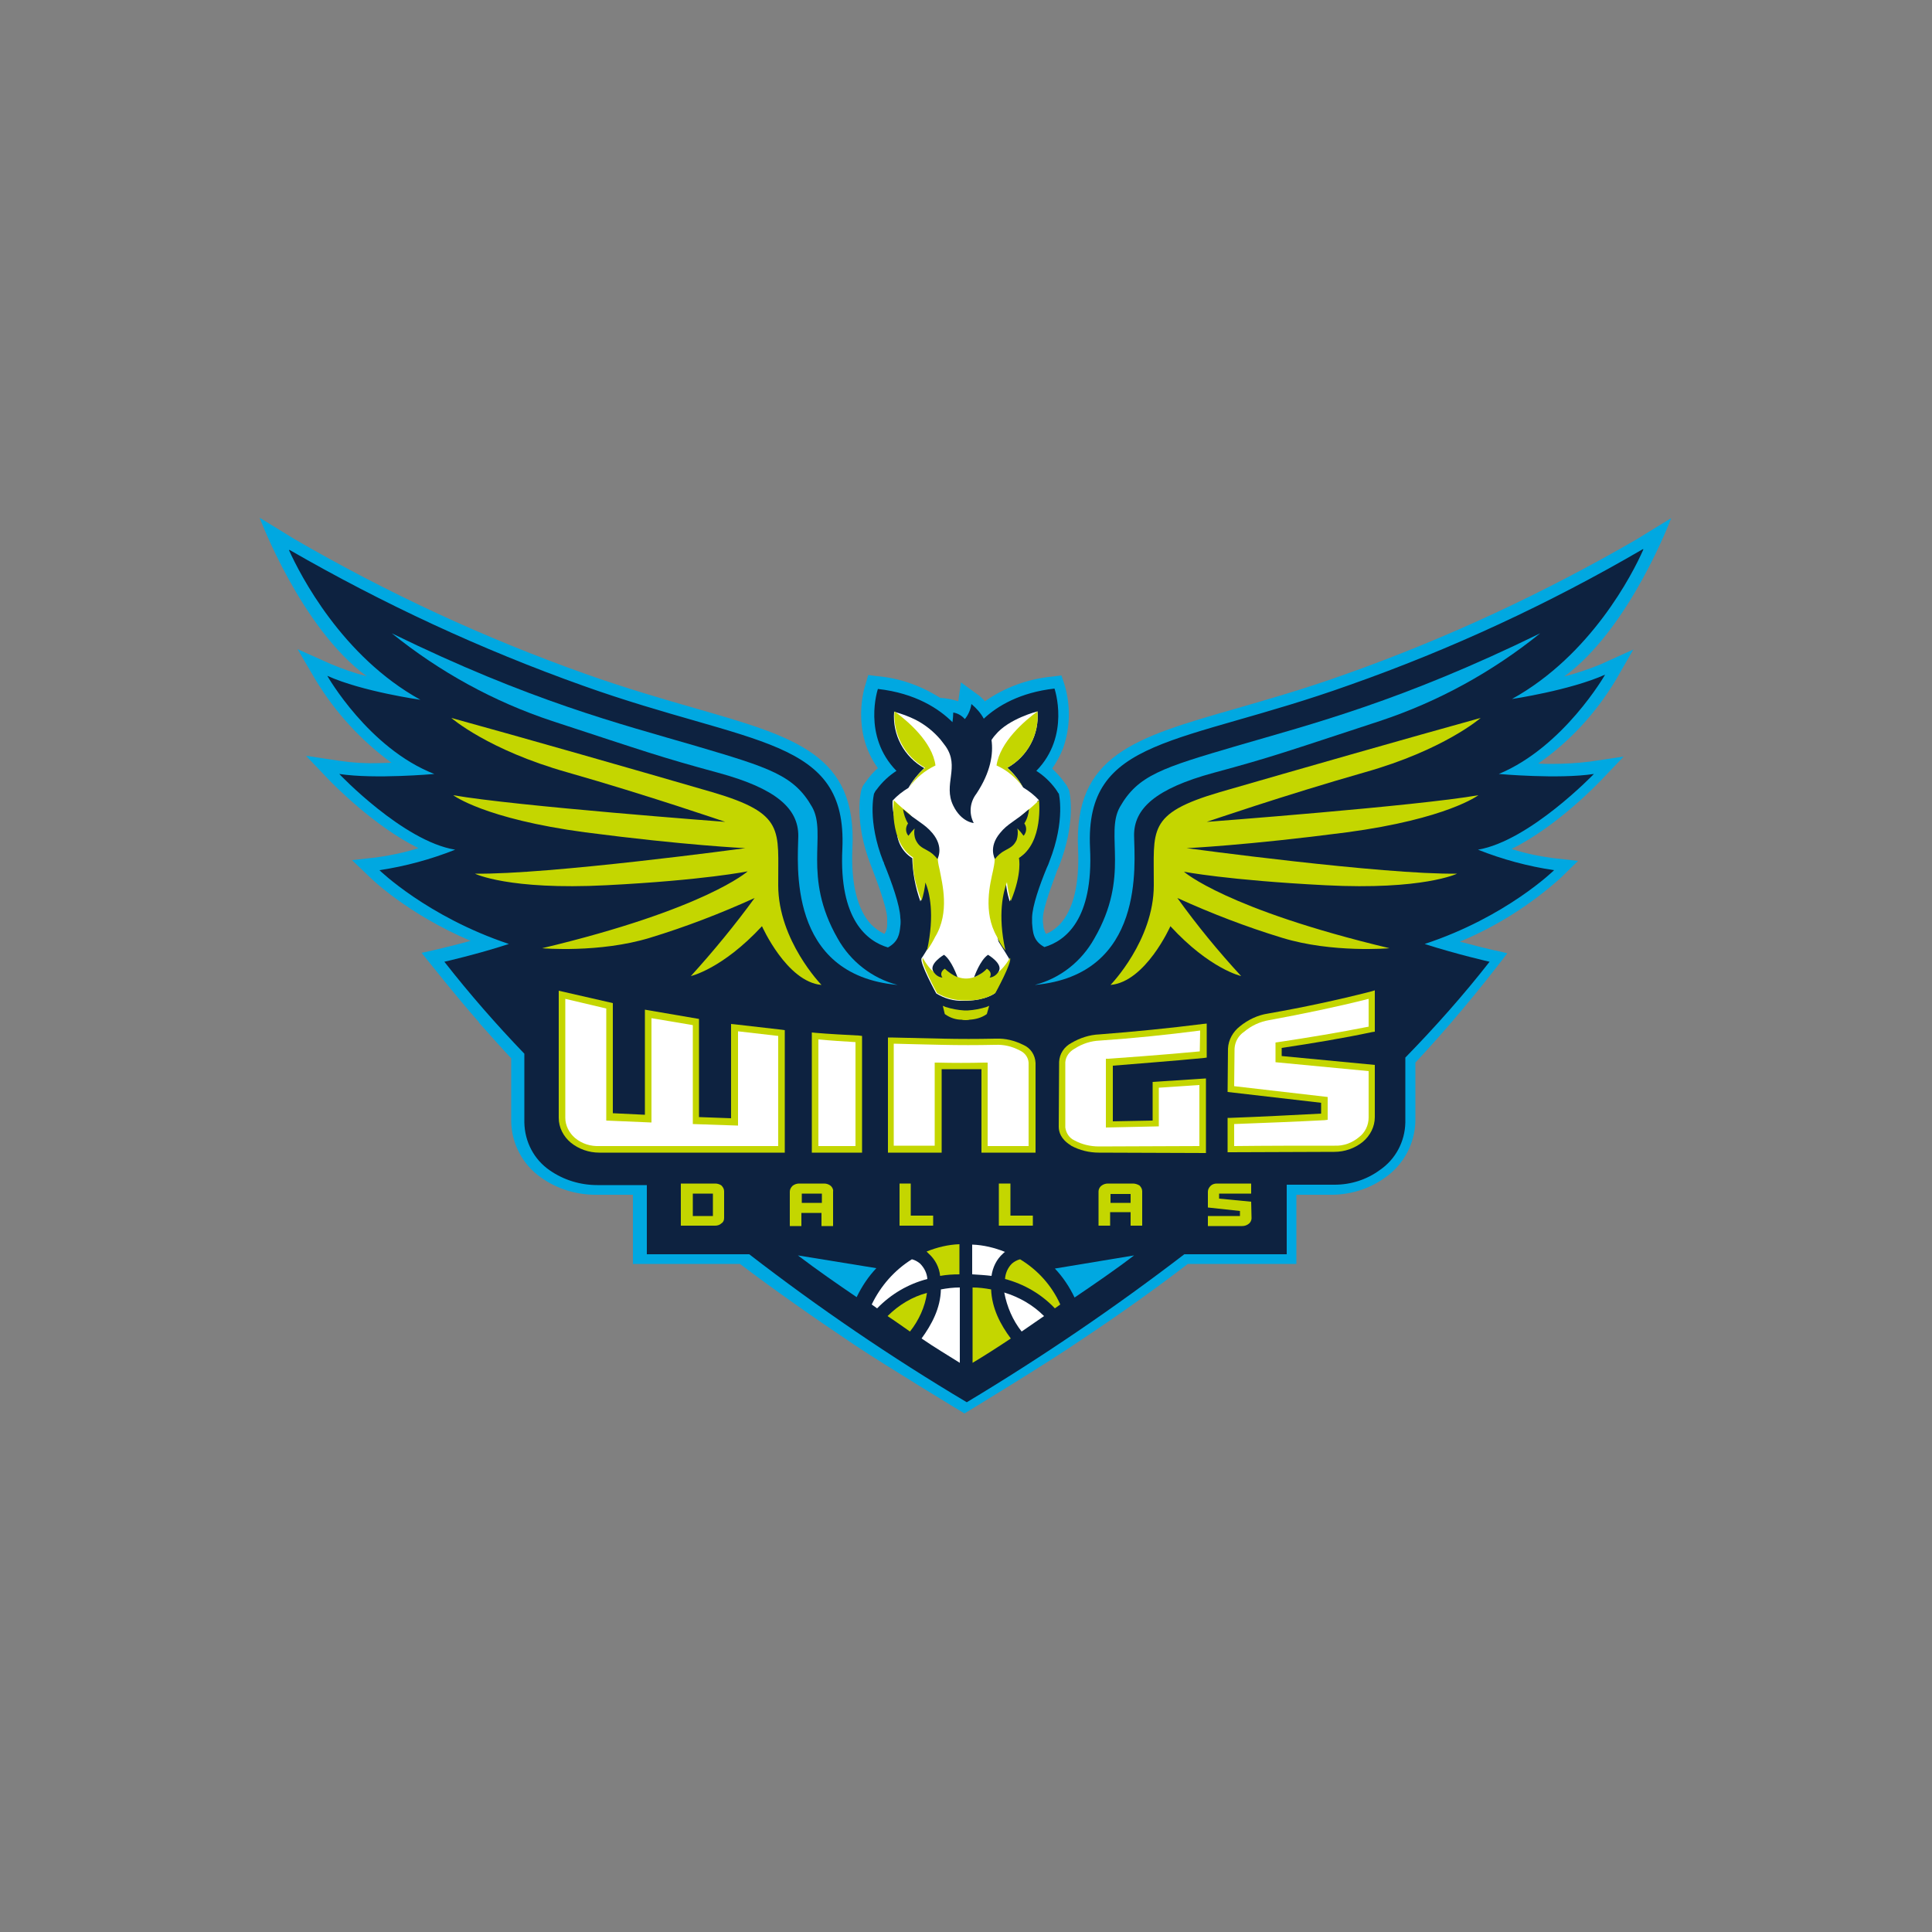 <?xml version="1.0" encoding="utf-8"?>
<!-- Generator: Adobe Illustrator 19.0.0, SVG Export Plug-In . SVG Version: 6.00 Build 0)  -->
<svg version="1.1" id="Layer_1" xmlns="http://www.w3.org/2000/svg" xmlns:xlink="http://www.w3.org/1999/xlink" x="0px" y="0px"
	 viewBox="0 0 500 500" style="enable-background:new 0 0 500 500;" xml:space="preserve">
<rect x="0" y="0" width="500" height="500" fill="#808080" stroke="none"/>
<style type="text/css">
	.st0{fill:#00A8E1;}
	.st1{fill:#0D2240;}
	.st2{fill:#C4D600;}
	.st3{fill:#FFFFFF;}
</style>
<g id="XMLID_1_">
	<path id="XMLID_3_" class="st0" d="M418.1,176.1l4.6-8l-8.4,3.8c-3.1,1.3-6.2,2.3-9.5,3.2c17-12.4,27.7-41,27.7-41l-6.7,4.1
		l-2.1,1.3c-24,13.9-49.3,25.7-75.5,35c-10.6,3.8-20.1,6.5-28.4,8.9c-26.1,7.5-41.9,12-40.8,36.3c0.4,9.1-1.2,15.8-4.8,19.6
		c-1,1-2.2,1.9-3.5,2.4c-0.4-0.7-0.7-1.6-0.7-2.4l-0.1-0.6v-1.1c0.1-3,2.7-9.5,3.5-11.8c0.1-0.4,0.4-1,0.7-1.7
		c4.5-11.5,2.7-19.1,2.6-19.5l-0.1-0.3l-0.2-0.3c-0.2-0.6-0.6-1.1-1-1.6c-0.9-1.3-2-2.4-3.1-3.5c1.1-1.6,2.1-3.4,2.8-5.2
		c1.9-5.3,2-11.1,0.4-16.5l-0.8-2.4l-2.4,0.3c-6.3,0.6-12.3,2.8-17.4,6.4c-0.6-0.7-1.3-1.4-2.1-1.9l-4.1-3l-0.7,4.9
		c-1.5-0.5-3.1-0.8-4.7-0.9c-4.9-3.1-10.4-5.1-16.2-5.6l-2.4-0.3l-0.7,2.4c-0.2,0.5-3.9,11.9,3.2,21.7c-1.2,1-2.2,2.2-3.1,3.5
		c-0.4,0.5-0.8,1-1,1.6l-0.1,0.3l-0.1,0.3c-0.1,0.4-2,8,2.5,19.5l0.2,0.5c1,2.7,3.8,9.8,4,13v1.8c0,0.9-0.2,1.7-0.7,2.4
		c-1.3-0.6-2.5-1.5-3.5-2.5c-3.5-3.8-5.2-10.5-4.8-19.6c1.2-24.3-14.6-28.8-40.7-36.3c-8.3-2.4-17.7-5.1-28.4-8.9
		c-26.2-9.3-51.4-21-75.5-35l-2.1-1.3l-6.7-4.1c0,0,10.7,28.6,27.7,41c-3.2-0.8-6.3-1.9-9.4-3.2l-8.5-3.8l4.7,8
		c5.1,8.4,11.7,15.6,19.6,21.4c-1.1,0-2.3,0.1-3.4,0.1c-3.3,0.1-6.7-0.1-10-0.6l-8.7-1.3l6.1,6.4c0.6,0.6,11.4,11.8,23,17.5
		c-3.5,1.1-7.2,1.9-10.9,2.4l-6.3,0.7l4.6,4.4c0.4,0.4,9.7,9.5,26.1,16.5c-7.8,2.1-12.7,3.1-12.7,3.1c3.6,4.4,8.4,10.6,14.9,18h-0.1
		l1.8,2c2,2.3,4.2,4.7,6.6,7.3v16.1c0,5.9,3,11.5,7.8,14.8c4.1,2.9,9,4.4,14,4.4h9.7v17.9h27.7c9,6.8,18.8,13.7,29.7,21
		c8.4,5.6,28.4,17.7,28.4,17.7s21.6-13.1,30.6-19.3c9.9-6.6,19-13.1,27.2-19.4h28.1v-17.9h9.5c4.8-0.1,9.5-1.6,13.4-4.4
		c4.9-3.4,7.8-8.9,7.9-14.8V275c8.4-9,16.3-18.5,23.8-28.3c0,0-1.6-0.4-4.4-1c-0.1,0-3.4-0.8-7.9-2c9.6-4,18.4-9.6,26.1-16.5
		l4.5-4.4l-6.3-0.7c-3.7-0.5-7.3-1.2-10.9-2.4c11.6-5.7,22.3-16.9,22.9-17.5l6.1-6.4l-8.7,1.3c-3.3,0.4-6.6,0.6-10,0.6
		c-1.1,0-2.3,0-3.4-0.1C406.4,191.8,413,184.5,418.1,176.1z"/>
	<path id="XMLID_4_" class="st1" d="M415.4,174.6c-9.2,4.1-24.1,6.3-24.1,6.3c20.4-11.3,31.2-32.3,34-38.7l-0.1-0.1
		c-24.2,14.1-49.6,25.9-76,35.2c-43.9,15.7-68.5,13.2-67.1,42.2c0.9,18.5-6.4,24-11.8,25.6c-3-1.6-3-4-3.2-6.2v-1.5
		c0.1-3,1.9-8.2,3.8-12.8c0.3-0.6,0.5-1.1,0.7-1.7c4.2-10.7,2.4-17.6,2.4-17.6h-0.1c-0.2-0.4-0.5-0.8-0.7-1.1
		c-1.4-1.9-3.1-3.5-5-4.7c8.9-9.1,4.7-21.3,4.7-21.3c-8.9,1-14.8,4.5-18.3,7.8c-0.8-1.5-1.9-2.7-3.2-3.8c-0.2,1.4-0.8,2.8-1.7,3.9
		c-0.8-0.9-1.8-1.5-3-1.7c0,0.8-0.1,1.7-0.2,2.5c-3.4-3.4-9.5-7.5-19.3-8.6c0,0-4.1,12.1,4.8,21.2c-2,1.3-3.7,2.9-5.1,4.8
		c-0.3,0.3-0.5,0.7-0.7,1.1c0,0-1.8,6.9,2.4,17.6l0.1,0.1l0.1,0.4c2,4.9,4.1,10.8,4.2,14c0.1,0.7,0.1,1.5,0,2.2
		c-0.2,2-0.5,4-3.2,5.5c-5.4-1.6-12.7-7.2-11.8-25.5c1.3-29-23.3-26.6-67-42.2c-26.4-9.4-51.8-21.2-76.1-35.2l-0.1,0.1
		c2.9,6.4,13.7,27.5,34,38.7c0,0-15-2.1-24.1-6.2c0,0,10.7,18.8,27.7,25.4c0,0-15.4,1.4-24.6,0c0,0,16.5,17.4,30,19.6
		c-6.3,2.5-12.9,4.3-19.6,5.3c0,0,12.3,12,33.5,19.1c-8.3,2.7-16.7,4.6-16.7,4.6c6.5,8.3,13.4,16.2,20.7,23.8v17.8
		c0.1,5,2.5,9.6,6.6,12.4c3.6,2.5,7.9,3.8,12.3,3.8h12.8v17.9h26.5c18,13.9,36.8,26.7,56.3,38.3c19.5-11.7,38.3-24.5,56.3-38.3h26.5
		v-18h12.4c4.2,0,8.3-1.3,11.7-3.8c4.1-2.8,6.5-7.4,6.6-12.3v-16.8c7.7-7.9,15-16.1,21.8-24.8c0,0-8.4-1.9-16.8-4.6
		c21.2-7,33.5-19.1,33.5-19.1c-6.8-1-13.4-2.8-19.7-5.3c13.4-2.3,30-19.6,30-19.6c-9.2,1.4-24.6,0-24.6,0
		C404.7,193.3,415.4,174.6,415.4,174.6z"/>
	<path id="XMLID_5_" class="st0" d="M398.6,163.9c-12.4,10-26.4,17.7-41.5,22.7c-24.1,7.9-27.8,9.3-43,13.4
		c-15.1,4.1-20.7,9.3-20.6,16.3c0.1,7.1,3,36-25.7,38.6c6.6-1.7,12.1-6.1,15.4-12c9.4-16.2,2.7-27,6.6-34c4.7-8.3,11-10.2,30.4-15.9
		C339.7,187.3,362.6,181.5,398.6,163.9z"/>
	<path id="XMLID_6_" class="st2" d="M383.2,185.8c0,0-9.5,8.3-30.1,14.1c-20.7,5.9-40.8,12.8-40.8,12.8s54.4-4.1,70.3-6.9
		c0,0-8,6.1-34,9.6c-26.1,3.4-41.5,4.1-41.5,4.1s50.9,6.9,70,6.6c0,0-8.8,4.3-34.1,3c-25.3-1.3-36.6-3.5-36.6-3.5
		s10.9,9.7,53.2,19.8c0,0-14.8,1.3-27.8-2.7c-9.2-2.8-18.3-6.3-27.1-10.3c5.1,7.1,10.6,13.8,16.5,20.2c0,0-8.1-1.8-18.3-12.9
		c0,0-6.4,14.4-15.5,15.2c0,0,11.2-11.5,11.2-25.8c0.1-14.3-2-18.5,17.1-24.1C334.7,199.5,365.1,190.8,383.2,185.8z"/>
	<path id="XMLID_7_" class="st0" d="M101.4,163.9c12.4,10,26.4,17.7,41.5,22.7c24.1,7.9,27.9,9.3,43,13.4
		c15.1,4.1,20.7,9.3,20.7,16.3c-0.1,7.1-3,36,25.7,38.6c-6.6-1.7-12.2-6.1-15.5-12c-9.3-16.2-2.7-27-6.6-34
		c-4.7-8.3-11-10.2-30.3-15.9C160.4,187.3,137.4,181.5,101.4,163.9L101.4,163.9z"/>
	<path id="XMLID_8_" class="st2" d="M116.8,185.8c0,0,9.5,8.3,30.1,14.1c20.7,5.9,40.8,12.8,40.8,12.8s-54.5-4.1-70.4-6.9
		c0,0,8,6.1,34.1,9.6c26.1,3.4,41.5,4.1,41.5,4.1s-51,6.9-70,6.6c0,0,8.7,4.3,34,3c25.4-1.3,36.6-3.6,36.6-3.6s-10.9,9.8-53.2,19.9
		c0,0,14.8,1.3,27.9-2.7c9.2-2.8,18.3-6.3,27.1-10.3c-5.1,7-10.7,13.8-16.5,20.2c0,0,8.1-1.8,18.4-12.9c0,0,6.4,14.4,15.4,15.2
		c0,0-11.2-11.5-11.2-25.8c-0.1-14.3,2-18.5-17.1-24.1C165.4,199.5,135,190.8,116.8,185.8z"/>
	<path id="XMLID_9_" class="st3" d="M268.9,207.1c-1.2-1.3-2.6-2.4-4.1-3.3c-1.1-1.9-2.4-3.6-4.1-5.1c5.2-2.9,8.3-8.6,7.8-14.6
		c0,0-7.5,1.9-10.9,6.1c-0.4,0.4-0.7,0.9-1,1.3c0.5,3.6-0.2,8.3-3.9,13.9c-1.7,2.2-2,5.1-0.7,7.6c0,0-3.2-0.2-5.3-4.5
		c-2.7-5.5,1.8-10-2-15.4c-0.4-0.5-0.8-1.1-1.3-1.7c-1.8-2.1-3.9-3.8-6.4-5.1c-1.8-0.9-3.7-1.6-5.6-2.1c-0.5,6,2.6,11.7,7.8,14.6
		c-1.6,1.5-3,3.2-4.1,5.1c-1.5,0.9-2.9,2-4.1,3.3c-0.1,2.2,0.3,4.3,1.2,6.4c-0.5,3.4,1,6.7,3.9,8.5c0.1,3.8,0.8,7.6,2.1,11.2
		c0.8-2.3,1.2-4.6,1.2-7c0,0,4.4,5.5,1.8,17.3c0,0-0.2,0.4-0.6,1c-0.7,1.2-1.6,2.7-2.1,3.4c-0.6,1.1,3.8,9.1,3.8,9.1
		c2.1,1.3,4.5,2,7,1.9h1c4.9-0.2,7.1-1.9,7.1-1.9s4.4-8,3.7-9.1c-0.4-0.7-1.4-2.3-2.1-3.4c-0.4-0.6-0.6-1-0.6-1
		c-2.6-11.8,1.8-17.3,1.8-17.3c0,2.4,0.4,4.7,1.1,7c1.4-3.6,2.1-7.4,2.2-11.2c2.9-1.8,4.4-5.1,3.9-8.4c0.8-2,1.2-4.2,1.1-6.4
		L268.9,207.1z"/>
	<path id="XMLID_10_" class="st2" d="M268.9,207.1c-1.2,1.2-2.5,2.3-3.9,3.4c-1.3,0.9-5,7.2-5,7.2s-2.9,0.7-2.8,2.8
		c0,2,0.6,1-0.2,4.8c-0.7,3.2-2.7,10.7,1,17.1c0.6,1.3,1.3,2.5,2.2,3.6c-2.1-9.5-0.5-15.3,0.4-17.7c0.2,1.7,0.5,3.3,1,4.9
		c3-7.3,2.1-11.1,2.1-11.2C270.1,218.1,268.9,207.1,268.9,207.1z"/>
	<path id="XMLID_11_" class="st2" d="M242,242.5c3.9-6.4,1.8-14,1.2-17.3c-0.9-3.8-0.3-2.8-0.2-4.8c0-2.1-2.9-2.8-2.9-2.8
		s-3.8-6.3-5-7.2c-1.3-1-2.6-2.1-3.8-3.3c0,0-1.3,10.9,5,14.8c0.1,0.1-0.7,3.8,2.2,11.2c0.5-1.5,0.8-3.1,1-4.7
		c1,2.4,2.5,8.2,0.4,17.6C240.7,244.9,241.4,243.7,242,242.5z"/>
	<path id="XMLID_12_" class="st2" d="M257.6,252l-2.1-2.1c-1.5,3-5.2,4.2-8.2,2.7c-1.1-0.6-2.1-1.5-2.7-2.7l-2.1,2.1
		c-1.6-0.6-3-2.9-3.7-4.1c-0.7,1.1,3.7,9.1,3.7,9.1c2.2,1.3,4.6,1.9,7.1,1.9h1c2.5,0,4.9-0.6,7-1.9c0,0,4.4-8,3.8-9.1
		C260.6,249.2,259.1,251.4,257.6,252z"/>
	<path id="XMLID_13_" class="st1" d="M247.8,252.9c0,0-1.5-4.4-3.5-5.8c0,0-4.1,2.4-2.7,4.4c0.5,0.8,1.3,1.4,2.3,1.5
		c0,0-1-1.2,0.6-2.3C245.5,251.6,246.6,252.4,247.8,252.9z"/>
	<path id="XMLID_14_" class="st1" d="M252.1,252.9c0,0,1.5-4.4,3.6-5.8c0,0,4.1,2.4,2.7,4.4c-0.5,0.8-1.3,1.4-2.3,1.5
		c0,0,1-1.2-0.7-2.3C254.5,251.7,253.3,252.4,252.1,252.9z"/>
	<path id="XMLID_15_" class="st2" d="M242.1,198.1c-0.8-6.1-7.2-11.5-10.6-14c-0.4,6,2.7,11.7,7.9,14.6c-1.7,1.4-3,3.2-4.1,5.1
		C237,201.3,239.4,199.4,242.1,198.1z"/>
	<path id="XMLID_16_" class="st2" d="M257.9,198.1c0.9-6.1,7.2-11.5,10.6-14c0.5,6-2.6,11.7-7.8,14.6c1.6,1.5,3,3.2,4.1,5.1
		C263,201.3,260.6,199.3,257.9,198.1z"/>
	<path id="XMLID_17_" class="st2" d="M255.3,260.6c-1.6,0.5-3.2,0.8-4.8,0.9h-1c-1.6-0.1-3.2-0.4-4.8-0.9l-0.7-0.3l0.5,2.1l0.1,0.1
		c1.3,0.9,2.7,1.4,4.3,1.4c0.3,0.1,0.7,0.1,1,0.1c0.3,0,0.7,0,1-0.1c1.6-0.1,3.1-0.5,4.4-1.4l0.1-0.1l0.6-2.1L255.3,260.6z"/>
	<path id="XMLID_18_" class="st1" d="M233.7,209.4c0.2,1.3,0.6,2.6,1.3,3.7c-0.7,1-0.7,2.3,0.1,3.2c0.5-0.7,1-1.3,1.6-1.9
		c-0.2,1-0.1,2.1,0.3,3c0.7,1.4,1.3,1.8,3,2.7c1,0.5,1.9,1.3,2.6,2.2c0,0,1.8-3-1.3-6.7C239.2,213.1,237.3,212.6,233.7,209.4z"/>
	<path id="XMLID_19_" class="st1" d="M266.3,209.4c-0.1,1.3-0.5,2.6-1.2,3.7c0.7,1,0.6,2.3-0.2,3.2c-0.5-0.7-1-1.3-1.6-1.9
		c0.2,1,0.1,2.1-0.2,3c-0.7,1.4-1.3,1.8-3,2.7c-1,0.5-1.9,1.3-2.6,2.2c0,0-1.8-3,1.3-6.7C260.8,213.1,262.7,212.6,266.3,209.4z"/>
	<path id="XMLID_22_" class="st2" d="M184.5,314.7h-5.2v-5.8h5.2L184.5,314.7z M185.1,306.3h-8.9v10.9h8.9c0.6,0,1.2-0.2,1.6-0.6
		c0.5-0.3,0.7-0.8,0.7-1.4v-6.9c0-0.6-0.3-1.1-0.7-1.5C186.3,306.5,185.7,306.3,185.1,306.3L185.1,306.3z"/>
	<path id="XMLID_25_" class="st2" d="M212.7,308.9v2.4h-5.2v-2.4H212.7z M215,306.9c-0.5-0.4-1.1-0.6-1.7-0.6h-6.5
		c-0.6,0-1.2,0.2-1.7,0.6c-0.4,0.4-0.7,0.9-0.7,1.5v8.9h3v-3.4h5.2v3.4h3v-8.9C215.7,307.8,215.4,307.3,215,306.9L215,306.9z"/>
	<polygon id="XMLID_26_" class="st2" points="235.7,306.3 232.8,306.3 232.8,317.2 241.5,317.2 241.5,314.6 235.7,314.6 	"/>
	<polygon id="XMLID_27_" class="st2" points="261.5,306.3 258.5,306.3 258.5,317.2 267.3,317.2 267.3,314.6 261.5,314.6 	"/>
	<path id="XMLID_30_" class="st2" d="M292.6,311.3h-5.2V309h5.2V311.3z M293.2,306.3h-6.5c-0.6,0-1.2,0.2-1.7,0.6
		c-0.4,0.3-0.7,0.9-0.7,1.4v8.9h3v-3.5h5.3v3.5h3v-8.9c0-0.6-0.3-1.1-0.7-1.5C294.4,306.5,293.8,306.3,293.2,306.3L293.2,306.3z"/>
	<path id="XMLID_31_" class="st2" d="M323.8,311l-8.3-0.8v-1.3h8.3v-2.6h-8.9c-0.6,0-1.2,0.2-1.6,0.6c-0.4,0.4-0.7,0.9-0.7,1.5v4.1
		l8.3,0.9v1.3h-8.3v2.6h8.9c0.6,0,1.2-0.2,1.7-0.6c0.4-0.3,0.7-0.9,0.7-1.4L323.8,311L323.8,311z"/>
	<path id="XMLID_32_" class="st2" d="M223.1,298.3h-13v-31.1l1,0.1c3.5,0.3,7.5,0.5,11.2,0.7l0.8,0.1V298.3z"/>
	<path id="XMLID_33_" class="st3" d="M211.8,296.6h9.6v-26.9c-3.2-0.2-6.6-0.4-9.6-0.7V296.6z"/>
	<path id="XMLID_34_" class="st2" d="M284.4,298.3c-2.5,0-5-0.6-7.2-1.8l-0.1-0.1c-2.6-1.6-3.1-3.5-3.1-4.8l0.1-16.8
		c0.1-2.1,1.3-3.9,3.2-4.9c2.2-1.3,4.7-2.1,7.2-2.2c9.1-0.7,18.1-1.6,26.8-2.7l1-0.1v8.8l-0.7,0.1c-7,0.7-20.2,1.7-23.6,2v14.4
		l10.3-0.2v-10l13.8-0.9v19.3L284.4,298.3z"/>
	<path id="XMLID_35_" class="st3" d="M310.6,266.7c-8.5,1.1-17.2,2-26,2.6c-2.3,0.1-4.5,0.8-6.5,2.1c-1.3,0.7-2.3,2-2.4,3.5v16.9
		c0.2,1.4,1,2.7,2.3,3.3c2,1.1,4.2,1.6,6.4,1.6l26-0.1v-15.8l-10.5,0.7v10l-13.7,0.3V274h0.7c0.2,0,15.4-1.1,23.6-1.9L310.6,266.7z"
		/>
	<path id="XMLID_36_" class="st2" d="M317.7,298.3v-9h0.8c8-0.3,15.8-0.7,23.4-1.1v-2.8l-24.2-2.8l0.1-11.2c0.1-2.3,1.3-4.4,3.1-5.8
		c2.1-1.7,4.6-2.9,7.3-3.3c9.1-1.6,18-3.5,26.6-5.7l1-0.3v10.7l-0.7,0.1c-7.5,1.6-15.4,2.9-23.4,4.1v2.1l24.1,2.3v13.5
		c0,2.5-1.2,4.8-3.1,6.4c-2.1,1.7-4.7,2.6-7.4,2.6c-9,0-17.9,0.1-26.9,0.1H317.7z"/>
	<path id="XMLID_37_" class="st3" d="M319.4,290.9v5.7c8.6-0.1,17.3-0.1,26-0.1c2.3,0.1,4.5-0.7,6.3-2.2c1.6-1.2,2.5-3.1,2.5-5.1
		v-12l-24.1-2.3v-5.1l0.7-0.1c8-1.2,15.8-2.5,23.4-4v-7.2c-8.3,2.1-17,3.9-25.7,5.5c-2.4,0.4-4.6,1.4-6.5,3c-1.5,1-2.4,2.6-2.5,4.4
		l-0.1,9.7l24.2,2.8v5.9l-0.8,0.1C335.3,290.3,327.4,290.6,319.4,290.9z"/>
	<path id="XMLID_38_" class="st2" d="M268,298.3h-14v-21.6h-10.3v21.6h-13.9v-29.8h0.8c0.1,0,8.9,0.2,13.3,0.3c4.5,0.1,9,0.1,13.6,0
		h0.3c2.4-0.1,4.8,0.5,7,1.6c1.9,0.8,3.1,2.6,3.2,4.7V298.3L268,298.3z"/>
	<path id="XMLID_39_" class="st3" d="M255.6,296.6h10.6v-21.6c-0.1-1.4-1-2.6-2.4-3.2c-1.9-1-4-1.5-6.2-1.4h-0.2
		c-4.6,0.1-9.1,0.1-13.7,0c-3.5-0.1-10-0.2-12.4-0.3v26.4h10.6V275h0.8c4,0.1,8,0.1,12,0h0.9L255.6,296.6z"/>
	<path id="XMLID_40_" class="st2" d="M203,298.3h-47.9c-2.7,0-5.3-0.9-7.4-2.6c-1.9-1.6-3.1-3.9-3.1-6.4v-32.9l14,3.2v28.5l8.3,0.4
		v-27.2l14,2.4v25.4l8.3,0.3V265l1,0.1l12.2,1.4l0.7,0.1V298.3z"/>
	<path id="XMLID_41_" class="st3" d="M146.3,258.5v30.8c0,2,1,3.9,2.5,5.2c1.8,1.5,4,2.2,6.4,2.1h46.2v-28.5l-10.4-1.2v24.4
		l-11.7-0.4v-25.6l-10.7-1.8v27l-11.7-0.5V261L146.3,258.5z"/>
	<path id="XMLID_42_" class="st0" d="M206.5,324.9c5,3.8,10.2,7.4,15.2,10.8c1.3-2.7,3-5.3,5.1-7.5L206.5,324.9z"/>
	<path id="XMLID_43_" class="st0" d="M293.5,324.9l-20.5,3.4c2.1,2.2,3.8,4.8,5.1,7.5C283.1,332.4,288.4,328.8,293.5,324.9z"/>
	<path id="XMLID_44_" class="st3" d="M264.4,344.6c1.9-1.3,3.8-2.6,5.8-4c-2.9-2.9-6.4-4.9-10.3-6.1
		C260.6,338.2,262.1,341.7,264.4,344.6z"/>
	<path id="XMLID_45_" class="st2" d="M251.7,333.2v19.5c3-1.8,6.3-3.9,9.9-6.3c-2.7-3.6-4.9-7.8-5.1-12.7
		C254.9,333.4,253.3,333.2,251.7,333.2z"/>
	<path id="XMLID_46_" class="st3" d="M243.5,333.7c-0.1,4.9-2.4,9.1-5,12.7c3.5,2.4,6.9,4.4,9.9,6.3v-19.5
		C246.7,333.2,245.1,333.4,243.5,333.7z"/>
	<path id="XMLID_47_" class="st2" d="M229.7,340.6c2,1.3,3.9,2.7,5.8,4c2.3-2.9,3.9-6.4,4.4-10C236.1,335.6,232.6,337.7,229.7,340.6
		z"/>
	<path id="XMLID_48_" class="st3" d="M251.7,329.8c1.6,0.1,3.3,0.2,4.9,0.4c0.3-2.2,1.3-4.3,3-5.8c0.2-0.2,0.3-0.3,0.5-0.4
		c-2.7-1.1-5.6-1.8-8.5-1.9V329.8z"/>
	<path id="XMLID_49_" class="st3" d="M240,331c-0.1-1.5-0.8-2.9-1.9-4c-0.6-0.5-1.3-0.9-2.1-1.1c-4.5,2.8-8.1,6.9-10.4,11.7l1.4,1
		C230.6,334.9,235,332.3,240,331z"/>
	<path id="XMLID_50_" class="st2" d="M264,325.9c-0.8,0.2-1.5,0.6-2.1,1.1c-1.1,1.1-1.7,2.5-1.8,4c4.9,1.3,9.4,3.9,12.9,7.6l1.4-1
		C272.2,332.7,268.6,328.7,264,325.9z"/>
	<path id="XMLID_51_" class="st2" d="M240.3,324.4c1.7,1.5,2.8,3.6,3,5.8c1.7-0.3,3.3-0.4,5-0.4V322c-2.9,0.1-5.8,0.8-8.5,1.9
		L240.3,324.4z"/>
</g>
</svg>
